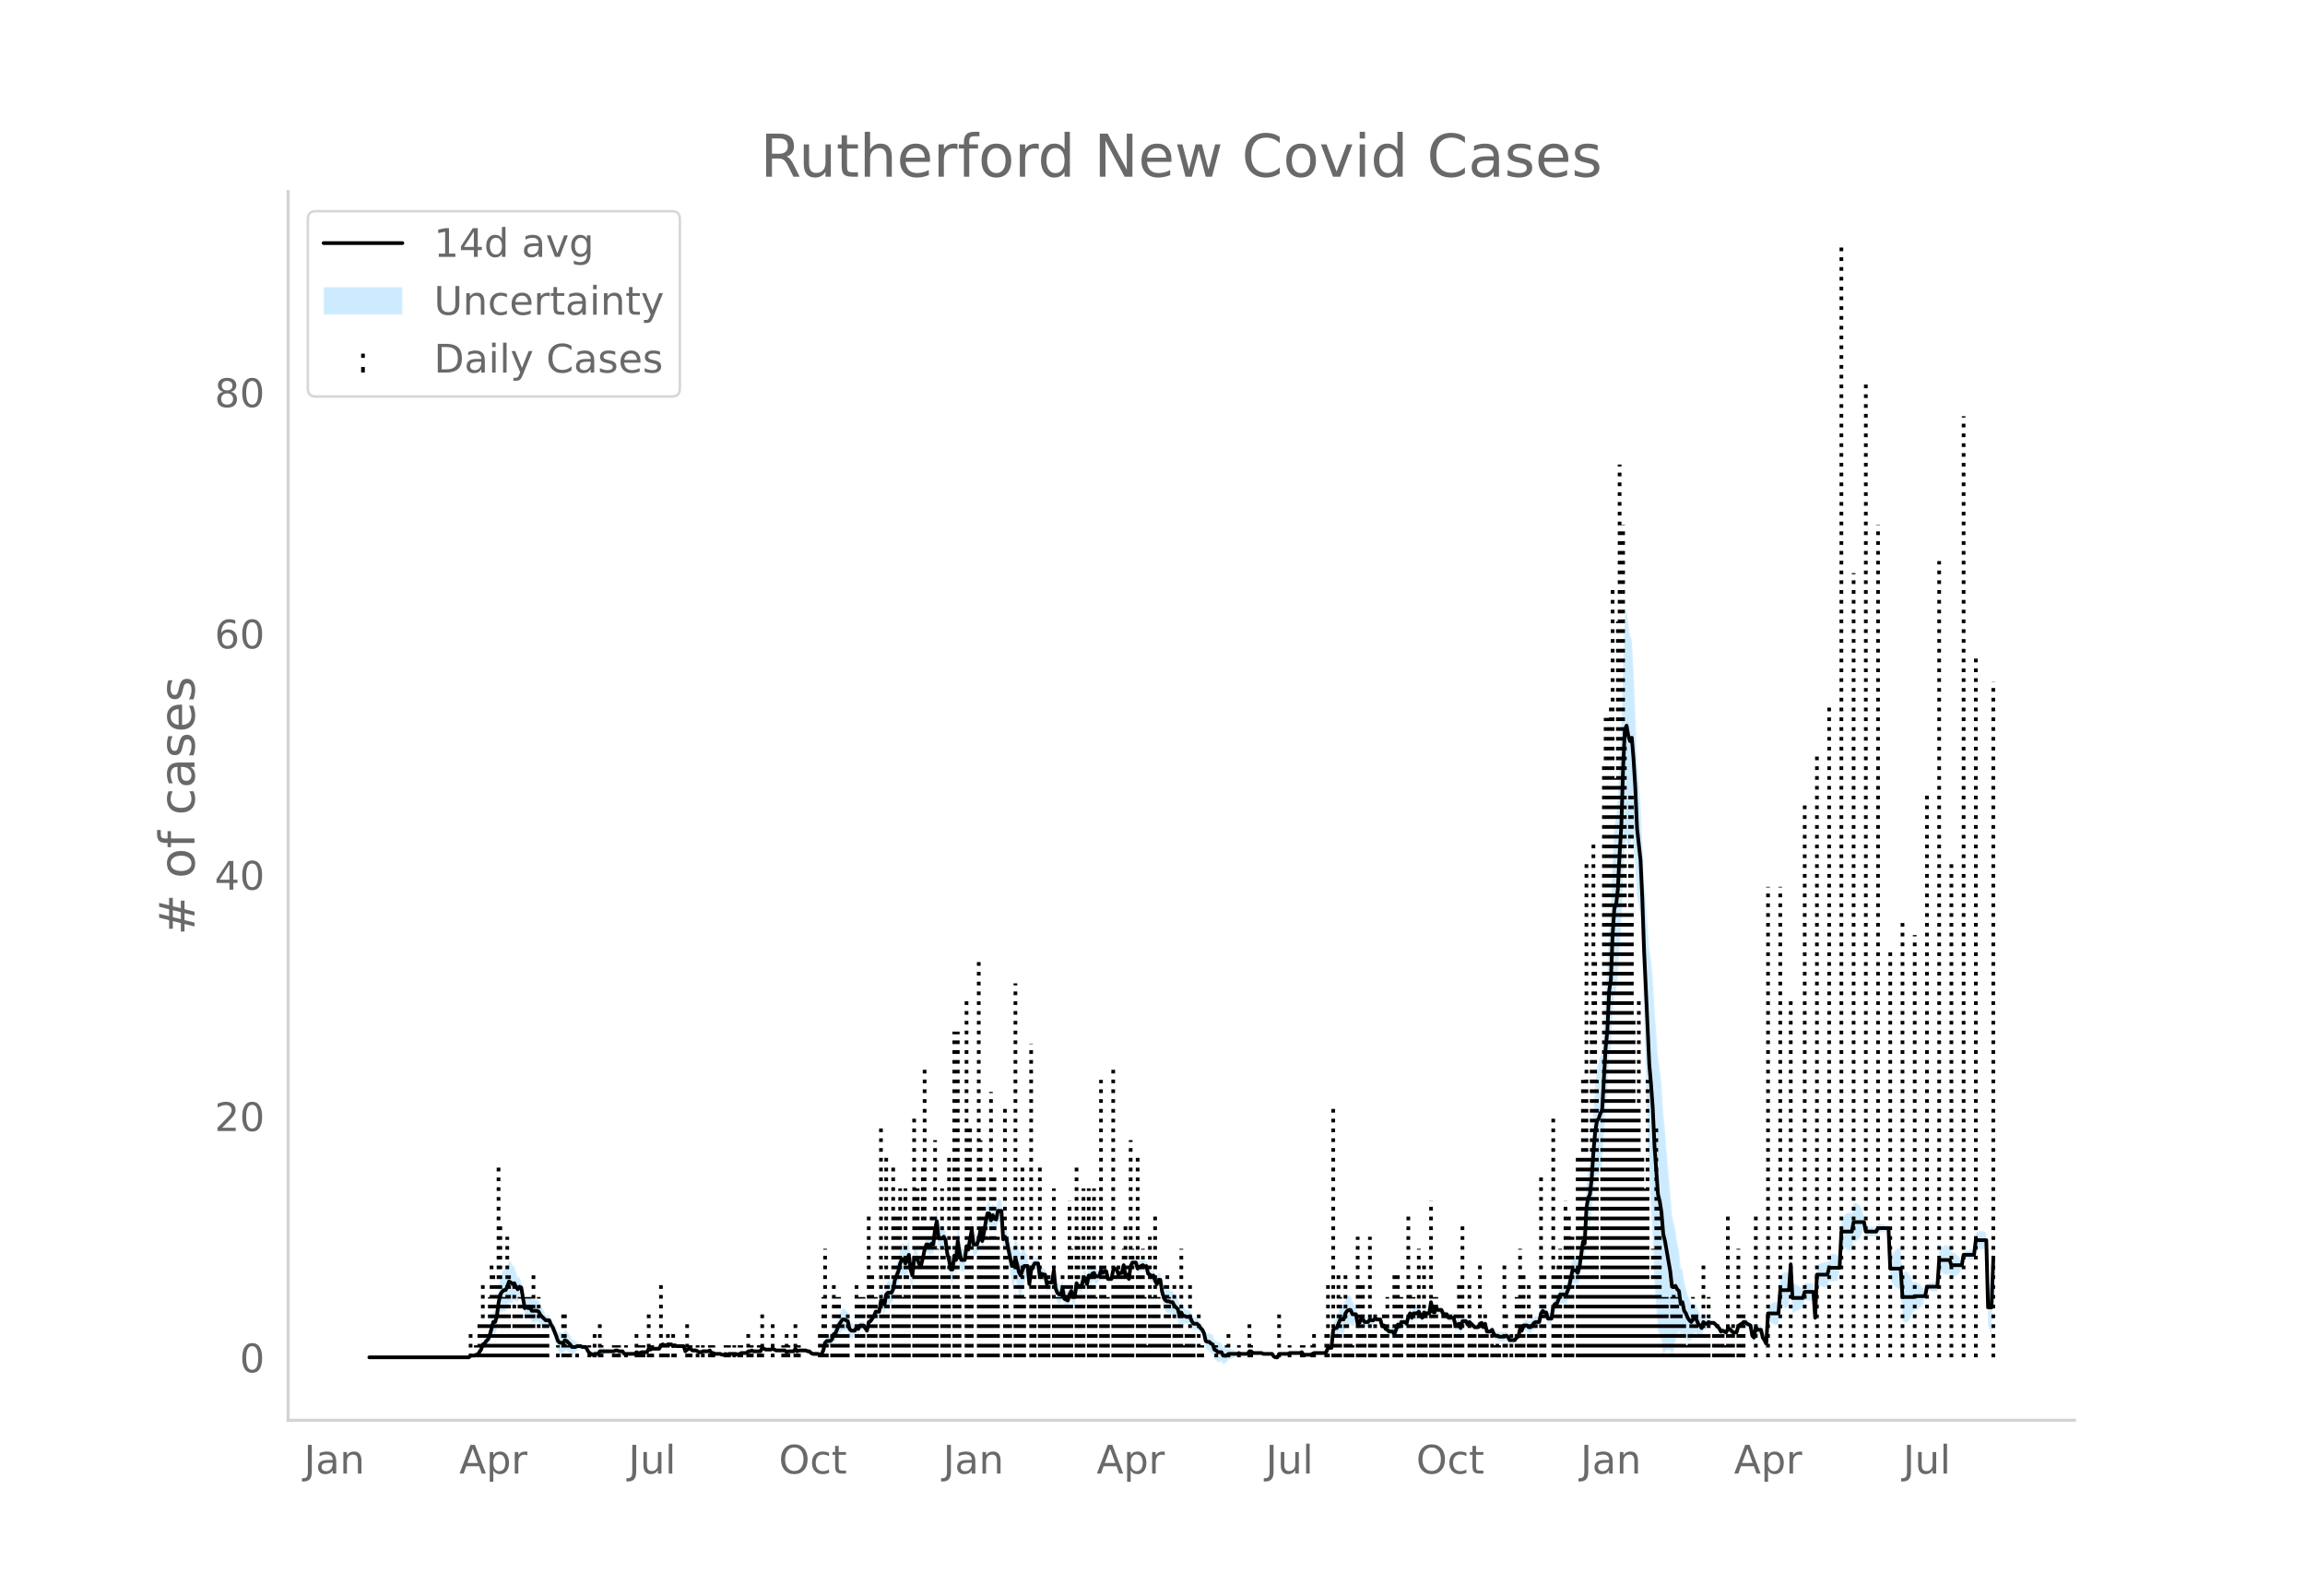 <svg height="864" viewBox="0 0 936 648" width="1248" xmlns="http://www.w3.org/2000/svg" xmlns:xlink="http://www.w3.org/1999/xlink"><defs><style>*{stroke-linecap:butt;stroke-linejoin:round}</style></defs><g id="figure_1"><path d="M0 648h936V0H0z" style="fill:#fff" id="patch_1"/><g id="axes_1"><path d="M117 576.72h725.4V77.76H117z" style="fill:none" id="patch_2"/><g id="PolyCollection_1"><defs><path d="M150.682-96.823h39.709l.709-.513.71.067.708.044.71-.27.708.053.71-.845.709-.74.709-1.523.709.039.709-.653.709-.36.709-1.317.71-2.148.708-1.719.71.461.708-1.616.71-4.615.709-2.457.709-.4.709-.32.709.085.709-1.308.709-2.117.71.031.708.024.71-1.16.708.535.71.189.709-2.315.709-1.202.709 4.222.709 4.774.709-.136.709 1.221.71-.381.708 2.113.71.064.708-.065.71-.143.709.024.709 1.178.709.487.709.126.709-.206.709-.29.71.098.708 1.91.71 1.29.708 2.003.71 2.24.709 2.67.709 1.091.709.15.709.364.709-1.54.709.176.71.518.708.508.71.774.708-.52.71-.476.709-.925.709-.48.709-.313.709.323.709.009.709-.009.71 1.534.708 1.116.71.404.708.446.71-.309.709.073.709.04.709-1.087.709-.084.709-.108.709-.14.71-.126.708-.166.71-.236.708-.03.71.008.709-.35.709-.073.709.28.709-.1.709-.194.709 1.244.71.1.708.07.71.048.708.035.71.022.709.012.709-.714.709.334.709-.06.709-.424.709-.032.71-.037.708-.042.71-1.16.708.43.71-.257.709.052.709.02.709-.01.709-.041.709-1.23.709-.228.71.359h.708l.71-.359.708-.062.71-.126.709.673.709-.415.709.298.709-.065.709-.084.709-.11.71-.165.708 2.505.71-.613.708-.314.71.022.709.746.709.008.709-.03.709.391.709.362.709.007.71-.403.708-.086.71-.133.708-.218.71-.353.709 1.096.709-.025.709.332.709.04.709.017.709-.005.71.396.708.044.71-.343.708.35.71-.386.709-.051.709-.07.709-.223.709-.029.709.327.709-.35.71-.311.708.03.71.023h.708l.71-.603.709.075.709-.274.709.375.709.014.709.001.709-.009.71-.021.708-1.304.71.37.708.34.71-.026.709-.047.709-.074.709-.335.709.333.709.35.709-.021.71-.024.708-.027.71-.03.708-.036.71.724.709-.359.709.012.709.004.709-.004.709-1.01.709.998.71-.373h2.836l.709.353.709.002.709.752.709.467.709.084.709.064.71.05.708.332.71-.33.708-1.4.71-2.6.709-.237.709.322.709.243.709-.445.709-1.66.709-.045.71-1.391.708-1.35.71-.738.708-.838.71-.077.709.032.709-.043.709 2.874.709.443.709-.311.709-.387.71-1.812.708.534.71-1.583.708-.043.71-.002.709 1.024.709.947.709-3.627.709-.396.709-.9.709-.696.71-1.31.708.249.71.11.708-3.795.71.4.709 1.877.709-3.716.709-.36.709.009.709-.395.709-1.429.71-3.594.708-1.45.71-1.423.708-2.532.71-1.293.709.048.709 1.802.709-1.427.709-2.416.709 5.522.709 1.986.71-7.422.708-.717.71-.188.708 1.235.71-.012.709-2.958.709-3.127.709-1.526.709.43.709 1.23.709-1.109.71.561.708-5.703.71-2.774.708 7.003.71-.064.709-.198.709-1.199.709.555.709 5.361.709 2.947.709 4.904.71.766.708-5.484.71 1.946.708-7.67.71 4.206.709 2.307.709-.146.709-.245.709-5.873.709.903.709-4.153.71-2.92.708 5.991.71-.365.708-.545.71-2.044.709-3.662.709 4.55.709-3.333.709-3.98.709-3.083.709-.007.71 2.853.708-2.144.71 1.453.708.461.71-3.533.709-.247.709-.495.709 11.548.709-.813.709 1.353.709 4.695.71 4.339.708 4.674.71.722.708-2.867.71 2.615.709 3.47.709 1.593.709-2.818.709-3.052.709-2.097.709-.51.71 7.043.708-6.612.71-2.041.708-1.623.71.045.709.041.709 5.14.709-1.072.709.395.709-.022.709 4.289.71-.515.708.099.71.022.708-5.082.71 7.724.709 2.125.709.825.709-.1.709-2.986.709 4.525.709.471.71.382.708-2.747.71-1.457.708 2.404.71-.105.709-5.63.709.289.709-.257.709.14.709-2.681.709.324.71 2.517.708-3.315.71.627.708-1.538.71-.316.709 1.348.709-.463.709-.752.709-2.283.709.886.709-.863.71-.305.708 3.173.71.023.708-.3.71-3.398.709-.583.709.435.709 2.098.709-.724.709-.033.709-2.946.71 4.204.708-.34.71 1.845.708-5.078.71-1.204.709.073.709-.038.709 2.452.709-.681 1.418-.65v-.054l.71.644.708-.416.71 3.23.708.314.71 1.165.709-.883.709 2.489.709 1.755.709-1.76.709-.107.709 5.515.71 3.147.708 1.528.71.59.708.068.71.176.709-.017.709 1.384.709.682.709.46.709 2.91.709-1.499.71.96.708-.866.71.104.708-.07.71-.06.709 1.8.709 1.081.709-.084.709-.257.709.563.709.984.71.663.708 1.731.71 3.68.708.781.71.222.709.864.709.378.709 2.178.709.454.709.805.709-.073.71-.262.708 1.154.71-.323.708-.456.71-1.217.709-.174.709-.214.709-.323.709-.338.709-.47.709-.49.71.227.708-.04.71-.052.708-.068.71-.044.709-.971.709.022.709.7.709-.003.709-.005.709-.006.71-.008.708-.01.71.36h3.545l.709 1.14.709.44.709.1.71-1.415.708-.015.71-.018.708-.019.71-.02h.709l.709-.33.709.02.709.017.709.016.709.014.71-.044.708-.137.71-.587.708 1.093.71.034.709.03.709.024.709.021.709-.35.709-.35h4.255l.709-.35.709-1.412.709.175.709.103.709-5.75.709.196.71.573.708-1.136.71-1.14.708.367.71.171.709-2.22.709-.955.709-.489.709-.382.709 1.202.709-.85.71-1.412.708 3.6.71-.561.708-2.094.71.208.709 1.122.709.067.709.062.709-1.078.709.217.709-.245.71-1.059.708.202.71-.194.708-.281.71 2.986.709-.23.709 1.685.709.594.709.992.709.21.709.155.71 1.2.708-1.79.71-2.194.708.498.71-1.858.709-.118.709-.13.709.747.709-2.45.709-.958.709 1.84.71-1.602.708.034.71-.076.708-1.014.71 1.09.709.91.709-2.31.709.268.709-.13.709-.196.709-4.315.71 3.804.708.35.71-1.778.708.715.71.007h.709l.709 1.78.709-.023.709-.138.709 1.563.709.126.71.107.708.092.71 3.194.708-.08.71-.194.709 1.89.709-2.942.709-.205.709-.291.709 1.335.709-1.217.71.489.708.656.71.669.708-.1.71-.188.709-1.404.709-.337.709 1.797.709-1.486.709 3.37.709.11.71.031.708-.67.71 1.845.708.872.71.139.709.505.709.104.709.06.709-.123.709-.65.709.237.71 1.026.708.05.71-.005.708-.063.71-1.394.709-.44.709-2.692.709.888.709-1.635.709.316.709.227.71.8.708.077.71-.617.708-1.044.71-.418.709-.192.709-.35.709-3.391.709-.948.709.894.709.01.71 2.404.708-.064.71-.084.708-4.68.71-.855.709.097.709-1.465.709-1.67.709.2.709.006.709.811.71-1.5.708-1.462.71-2.944.708-2.978.71.103.709-.288.709.992.709-2.04.709-4.781.709-4.2.709 1.317.71-11.866.708-2.152.71-.167.708-4.832.71-8.573.709-5.488.709-2.308.709.235.709-1.546.709-1.8.709-12.494.71-11.617.708-6.02.71-14.684.708-2.704.71-15.131.709-8.299.709-.146.709-4.961.709-12.223.709-9.475.709-20.09.71-13.11.708-1.654.71 2.804.708-.107.71-4.643.709 5.203.709 6.513.709 12.841.709 3.85.709 4.546.709 15.875.71 25.952.708 21.164.71 22.68.708 21.129.71 11.695.709 12.545.709 17.661.709 10.23.709 9.423.709 1.225.709 2.797.71 6 .708-1.715.71-.673.708.15.71-.132.709 3.104.709-2.8.709-3.812.709-2.222.709-1.854.709 3.502.71-2.01.708 2.021.71-.573.708.918.71.06.709-.212.709-1.963.709-1.15.709.135.709 1.467.709.141.71.457.708-3.537.71.306.708-.822.71-1.089.709.021.709-.118.709-.03.709.718.709.684.709.659.71 1.553.708-.197.71.516.708.504.71-1.448.709-.018.709.7.709.646.709-.075.709-.143.709-2.64.71-.7.708-.215.71-.449.708.162.71.756.709.334.709.259.709 4.463.709 1 .709-4.218.709.998.71-.057.708-.06.71 3.437.708 1.356.71 1.746.709-11.803.709.374.709.354.709.313.709.272.709.098.71-.06.708-8.23.71.774.708.497.71.275.709-.245.709-.72.709-10.683.709 13.449.709-.244.709-.293.71-.352.708-.422.71-.514.708-.646.71-2.457.709-.008.709-.01.709-.009.709-.01.709-.012.709 9.678.71-16.606.708.599.71.42.708.285.71.176.709.076.709-.02.709-2.543.709.15.709.054.709-.04.71-.137.708-.24.71-3.76.708-11.654.71 1.416.709.894.709.565.709.308.709.083.709-.135.709-3.617.71-.012.708-.256.71-.528.708-.869.71-1.391.709-2.806.709 3.85h4.254l.71-1.476.708-.097.71-.121.709-.152.709-.193.709-.254.709-.378.709 20.001.709 1.52.71 1.015.708.72.71.504.708.326.71.17.709 12.678.709.6.709.16.709-.255.709-.708.709-1.275.71-2.194.708-.434.71-.204.708-.338.71-.5.709-.722.709-1.096.709-2.867.709-2.945.709.374.709.24.71.16.708.097.71.044.708-.004.71-8.964.709.994.709.611.709.35.709.134.709-.067.709-.274.71 1.934.708-.25.71-.35.708-.47.71-.638.709-.915.709-1.751.709-3.932.709.207.709.169.709.141.71.119.708.1.71.086.708-5.157.71.46.709.255.709.091.709-.06.709-.219.709-.411.709 31.41.71 2.241.708 1.579.71-19.607v-22.023l-.71 19.588-.709 1.578-.709 2.242-.71-23.182-.708-.412-.71-.22-.708-.059-.71.092-.709.255-.709.46-.709 6.74-.709.086-.709.1-.709.12-.71.14-.708.17-.71.207-.708 4.467-.71-1.751-.709-.916-.709-.637-.709-.471-.709-.349-.709-.25-.709-2.265-.71-.275-.708-.067-.71.134-.708.35-.71.61-.709.995-.709 12.733-.709-.004-.709.044-.709.098-.709.159-.71.24-.708.374-.71 4.754-.708-2.867-.71-1.096-.709-.721-.709-.501-.709-.338-.709-.204-.709.266-.709-2.194-.71-1.275-.708-.708-.71-.256-.708.162-.71.6-.709-10.42-.709.17-.709.327-.709.503-.709.72-.709 1.016-.71 1.519-.708-12.894-.71-.378-.708-.254-.71-.193-.709-.152-.709-.121-.709-.097-.709 1.324H757.664l-.71-3.85-.709-2.805-.709-1.392-.709-.868-.709-.529-.709-.256-.709-.011-.71 4.082-.708-.136-.71.083-.708.309-.71.564-.709.895-.709 1.416-.709 17.74-.709-3.759-.709-.24-.709-.137-.71-.04-.708.054-.71.15-.708 3.056-.71-.02-.709.077-.709.175-.709.286-.709.42-.709.598-.709 18.39-.71-11.32-.708-.01-.71-.011-.708-.01-.71-.01-.709-.007-.709 2.442-.709-.646-.709-.514-.709-.423-.709-.351-.71-.293-.708-.244-.71-13.848-.708 10.314-.71-.72-.709-.245-.709.276-.709.497-.709.774-.709 10.668-.709-.06-.71.097-.708.272-.71.313-.708.354-.71.374-.709 12.694-.709-1.054-.709-.744-.709-2.861-.709-.061-.709-.056-.71-1.102-.708 4.18-.71-.4-.708-3.935-.71-.44-.709-.367-.709-.644-.709.162-.709.95-.709.486-.709.7-.71 2.259-.708-.143-.71-.075-.708-.753-.71-.7-.709-.019-.709 1.352-.709-.196-.709-.184-.709.503-.709-1.246-.71-.742-.708-.715-.71-.681-.708-.031-.71-.118-.709-.68-.709.312-.709-.822-.709-1.094-.709 1.362-.709-1.643-.71-1.258-.708-2.033-.71-.564-.708-.45-.71.136-.709-1.612-.709-2.04-.709-2.58-.709-2.674-.709-4.978-.709-.61-.71-6.996-.708-3.254-.71-5.022-.708-3.112-.71-2.8-.709-9.495-.709-7.83-.709-8.25-.709-9.07-.709-7.316-.709-11.497-.71-6.301-.708-4.374-.71-10.174-.708-9.368-.71-13.135-.709-7.052-.709-4.403-.709-10.366-.709-9.516-.709-8.232-.709-16.042-.71-14.92-.708-8.753-.71-8.748-.708-20.054-.71-16.584-.709-12.295-.709-1.843-.709-4.307-.709-5.594-.709 1.846-.709 18.384-.71 26.104-.708 13.622-.71 16.473-.708 7.638-.71 2.653-.709 13.398-.709 21.264-.709 6.394-.709 17.512-.709 7.978-.709 13.58-.71 12.703-.708.998-.71 2.654-.708 2.335-.71 6.79-.709 10.61-.709 13.124-.709 7.766-.709 2.633-.709 6.247-.709 16.83-.71-.082-.708 6.298-.71 5.717-.708 2.16-.71-1.108-.709-.288-.709.103-.709 4.02-.709 4.056-.709 2.037-.709 2-.71-.588-.708.005-.71.2-.708 2.53-.71 2.034-.709.097-.709 1.245-.709 5.119-.709-.085-.709-.064-.709-2.494-.71.009-.708-.505-.71 1.151-.708 3.609-.71-.35-.709-.193-.709.282-.709 1.055-.709.783-.709.078-.709-.6-.71.227-.708.315-.71 2.565-.708-.512-.71 3.607-.709.26-.709.706-.709-.063-.709-.006-.709.051-.709-1.773-.71-.464-.708.05-.71-.122-.708.06-.71.103-.709-.194-.709.138-.709-.527-.709-1.656-.709.73-.709.032-.71.11-.708-2.93-.71 1.315-.708-1.703-.71.363-.709 1.395-.709-.188-.709-.1-.709-.73-.709-.744-.709-.91-.71.882-.708-1.464-.71-.291-.708-.206-.71 2.657-.709-1.61-.709.507-.709.62-.709-3.106-.709.092-.709.108-.71.126-.708-1.237-.71-.138-.708-.023-.71-1.72h-.709l-.709.007-.709-.685-.709 1.722-.709-.35-.709-3.895-.71 4.784-.708-.195-.71-.131-.708-.432-.71 1.89-.709-1.19-.709-1.71-.709.386-.709-.075-.709.033-.709 1.898-.71-1.66-.708 1.842-.71 3.148-.708-.651-.71-.13-.709-.119-.709 1.642-.709-.902-.709 2.005-.709 1.71-.709-.9-.71.154-.708.211-.71-.408-.708-.106-.71-1.114-.709.47-.709-2.613-.709-.281-.709-.195-.709-.498-.709.341-.71-.244-.708-.484-.71 1.022-.708.062-.71.067-.709-.978-.709-.491-.709 1.405-.709.14-.709-4.1-.709-1.413-.71-.85-.708-2.296-.71-.383-.708.212-.71 1.144-.709 2.68-.709.17-.709.368-.709 2.36-.709 2.362-.709.573-.71 1.597-.708 8.947-.71.103-.708.175-.71 2.087-.709.35h-4.255l-.708.35-.71.35-.708.021-.71.025-.709.029-.709.035-.709-1.007-.709.112-.709-.137-.709-.043-.71.014-.708.016-.71.017-.708.02-.71.37h-.709l-.709-.02-.709-.02-.709-.017-.709-.016-.709 1.385-.71.1-.708-.26-.71-.96h-3.545l-.709-.339-.709-.01-.709-.008-.71-.007-.708-.004-.71-.003-.708-.7-.71.022-.709 1.129-.709-.045-.709-.067-.709-.052-.709-.04-.709-.474-.71.211-.708-.47-.71-.338-.708-.324-.71-.213-.709-.174-.709.182-.709-.456-.709-.323-.709-1.646-.709-.262-.71-.073-.708-.594-.71-.246-.708-2.021-.71-.322-.709-.536-.709.222-.709.082-.709-2.62-.709-1.069-.709-.737-.71-1.115-.708-.837-.71-.257-.708-.085-.71-1.017-.709-1.7-.709-.06-.709-.07-.709-.596-.709-.866-.709-1.84-.71 1.3-.708-2.688-.71-.94-.708-.718-.71-1.415-.709-.017-.709-.525-.709.068-.709-.11-.709-.571-.709-1.753-.71-4.283-.708-.108-.71 1.74-.708-1.044-.71-1.71-.709.516-.709-.935-.709-.385-.709-3.07-.709.284-.709-.755v-.055l-1.418.75-.71.719-.708-2.447-.71-.038-.709.073-.709 1.596-.709 5.42-.709-1.654-.709.36-.709-4.195-.71 3.353-.708-.033-.71.675-.708-2.1-.71-.266-.709.817-.709 3.6-.709-.299-.709.023-.709-3.127-.709-.304-.71.537-.708-1.214-.71 2.616-.708-.752-.71-.463-.709-1.452-.709.384-.709 1.262-.709-.773-.709 3.684-.709-2.382-.71.324-.708 3.619-.71.14-.708.442-.71-2.51-.709 5.568-.709-.105-.709-2.496-.709 1.344-.709 2.151-.709-.317-.71-.23-.708-3.873-.71 1.913-.708-.1-.71-.574-.709-1.375-.709-6.974-.709 4.717-.709.022-.709.1-.709.884-.71-3.41-.708-.023-.71-.305-.708 1.028-.71-5.358-.709.041-.709.044-.709 1.177-.709.759-.709 4.586-.709-7.655-.71-.51-.708-2.097-.71.448-.708 1.382-.71-1.208-.709-2.828-.709-2.285-.709 3.432-.709.722-.709-2.324-.709-1.96-.71-3.005-.708-1.446-.71 1.286-.708-11.548-.71-.495-.709-.247-.709 3.465-.709-.239-.709-1.346-.709 2.055-.709-2.745-.71-.008-.708 3.916-.71 4.419-.708 3.667-.71-4.55-.709 4.038-.709 2.155-.709-.545-.709-.365-.709-5.908-.709 4.78-.71 4.245-.708-1.896-.71 5.325-.708-.245-.71-.146-.709-3.992-.709-4.892-.709 7.727-.709-1.553-.709 5.714-.709.766-.71-2.795-.708-1.952-.71-5.838-.708-2.244-.71.2-.709-.197-.709-.065-.709-6.994-.709 3.525-.709 6.895-.709-.14-.71 1.692-.708-.87-.71.43-.708 2.673-.71 3.873-.709 2.64-.709-.711-.709-2.265-.709-1.588-.709-.717-.709 6.577-.71-2.914-.708-6.376-.71 1.783-.708 1.373-.71-1.698-.709.048-.709 2.207-.709 3.767-.709 2.076-.709 2.05-.709 4.105-.71 1.37-.708-.394-.71.008-.708 1.04-.71 4.683-.709-1.623-.709.4-.709 5.304-.709.11-.709.25-.709 2.189-.71 1.403-.708 1.2-.71.304-.708 3.372-.71-1.153-.709-1.075-.709-.003-.709-.043-.709 1.217-.709-.866-.709.988-.71-.387-.708-.311-.71-.957-.708-3.425-.71-.742-.709-.67-.709-.075-.709 1.261-.709 1.362-.709 2.15-.709 2.108-.71.655-.708 2.54-.71.954-.708.243-.71.322-.709 1.162-.709 3.7-.709 1.4-.709.37-.709-.368-.709.05-.71.064-.708.084-.71-.233-.708-.648-.71.001-.709-.347h-2.836l-.709.327-.71-1.1-.708 1.089-.71-.004-.708.004-.71.011-.709.342-.709-.676-.709-.035-.709-.031-.709-.027-.709-.024-.71-.021-.708-.35-.71-.367-.708.365-.71-.074-.709-.047-.709-.027-.709-.358-.709-.33-.709 1.495-.709-.021-.71-.01-.708.002-.71.013-.708-.324-.71.426-.709.075-.709.797h-.709l-.709.023-.709.03-.709.388-.71.35-.708-.373-.71-.028-.708-.223-.71-.07-.709-.051-.709.313-.709-.35-.709.357-.709.044-.709-.303-.71-.005-.708.016-.71.04-.708-.367-.71-.025-.709-1.004-.709.346-.709-.218-.709-.132-.709-.086-.709.296-.71.008-.708-.338-.71-.31-.708-.029-.71.008-.709-.654-.709.022-.709.386-.709.786-.709-1.694-.709-.165-.71-.11-.708-.083-.71-.066-.708-.402-.71.286-.709-.727-.709-.127-.709-.062-.709.342h-.709l-.709-.342-.71.472-.708 1.57-.71-.041-.708-.01-.71.02-.709.052-.709.443-.709-.27-.709 1.64-.709-.043-.709-.036-.71-.033-.708.277-.71-.06-.708-.366-.71.685-.709.012-.709.023-.709.034-.709.05-.709.068-.709.1-.71-.856-.708-.193-.71-.101-.708-.419-.71-.073-.709.35-.709.007-.709-.029-.709-.237-.709-.165-.709-.127-.71-.14-.708-.107-.71-.084-.708 1.012-.71.04-.709.073-.709.391-.709-.254-.709-.296-.709-.983-.709-1.266-.71-.009-.708.009-.71-.376-.708-.313-.71-.481-.709-.225-.709-.476-.709-.52-.709-1.326-.709-.891-.709-.882-.71-.525-.708 1.26-.71-.335-.708.15-.71-.309-.709-1.53-.709-1.259-.709-1.497-.709-.81-.709-1.588-.709.098-.71-.291-.708-1.606-.71-1.274-.708-.913-.71-1.62-.709-.676-.709-.144-.709-.064-.709.063-.709-1.386-.709 1.018-.71-.178-.708 1.264-.71-2.926-.708-4.876-.71-1.902-.709-.215-.709-1.91-.709-2.265-.709-.46-.709-1.376-.709-.67-.71 2.083-.708 1.492-.71.085-.708 1.08-.71 1.699-.709 4.542-.709 6.584-.709 2.583-.709.461-.709 3.18-.709 3.451-.71 2.184-.708 1.039-.71 1.447-.708.738-.71 2.677-.709 1.36-.709 1.254-.709.053-.709.43-.709.044-.709.067-.71.887H150.683z" id="md0e5deb5f9" style="stroke:#fff;stroke-opacity:.2"/></defs><g clip-path="url(#pb73315de4d)"><use style="fill:#089fff;fill-opacity:.2;stroke:#fff;stroke-opacity:.2" xlink:href="#md0e5deb5f9" y="648"/></g></g><g id="LineCollection_1"><path clip-path="url(#pb73315de4d)" d="M191.1 551.177v-9.799M193.227 551.177v-4.9M194.645 551.177v-14.698M195.355 551.177v-14.698M196.064 551.177v-29.396M196.773 551.177v-4.9M197.482 551.177v-14.698M198.19 551.177v-9.799M198.9 551.177V526.68M199.61 551.177v-39.194M200.318 551.177v-34.295M201.027 551.177v-9.799M201.736 551.177v-29.396M202.445 551.177v-78.389M203.155 551.177v-53.892M203.864 551.177v-14.698M204.573 551.177V526.68M205.282 551.177v-14.698M205.99 551.177v-48.993M206.7 551.177v-34.295M207.41 551.177v-9.799M208.827 551.177v-29.396M209.536 551.177V531.58M210.245 551.177V531.58M210.955 551.177V526.68M211.664 551.177V526.68M212.373 551.177v-14.698M213.79 551.177V526.68M214.5 551.177v-14.698M215.21 551.177V526.68M215.918 551.177V526.68M216.627 551.177v-34.295M217.336 551.177v-9.799M218.755 551.177V526.68M220.173 551.177v-9.799M220.882 551.177v-14.698M221.59 551.177v-14.698M222.3 551.177v-14.698M226.555 551.177v-4.9M228.682 551.177V531.58M229.39 551.177V531.58M230.1 551.177v-4.9M230.81 551.177v-4.9M231.518 551.177v-4.9M234.355 551.177v-4.9M239.318 551.177v-4.9M241.445 551.177v-9.799M243.573 551.177v-14.698M244.282 551.177v-4.9M249.245 551.177v-4.9M249.955 551.177v-4.9M251.373 551.177v-4.9M254.21 551.177v-4.9M258.464 551.177v-9.799M259.882 551.177v-4.9M260.59 551.177v-4.9M261.3 551.177v-4.9M263.427 551.177V531.58M264.845 551.177v-4.9M268.39 551.177v-29.396M269.1 551.177v-4.9M270.518 551.177v-4.9M271.227 551.177v-9.799M273.355 551.177v-9.799M274.064 551.177v-4.9M279.027 551.177v-14.698M279.736 551.177v-4.9M280.445 551.177v-4.9M283.282 551.177v-4.9M285.41 551.177v-4.9M288.245 551.177v-4.9M289.664 551.177v-4.9M294.627 551.177v-4.9M296.045 551.177v-4.9M298.173 551.177v-4.9M300.3 551.177v-4.9M301.01 551.177v-4.9M303.845 551.177v-9.799M304.555 551.177v-4.9M305.264 551.177v-4.9M308.1 551.177v-4.9M309.518 551.177V531.58M313.773 551.177v-14.698M318.027 551.177v-4.9M319.445 551.177v-9.799M320.155 551.177v-4.9M322.99 551.177v-14.698M324.41 551.177v-4.9M332.918 551.177v-9.799M333.627 551.177v-4.9M334.336 551.177V526.68M335.045 551.177v-44.094M335.755 551.177v-9.799M337.882 551.177v-9.799M338.59 551.177v-29.396M339.3 551.177v-4.9M340.01 551.177V526.68M340.718 551.177V526.68M341.427 551.177v-14.698M342.136 551.177v-14.698M342.845 551.177v-9.799M344.264 551.177V531.58M347.81 551.177v-29.396M348.518 551.177V531.58M349.227 551.177V526.68M349.936 551.177V526.68M350.645 551.177V526.68M352.773 551.177v-58.792M353.482 551.177v-4.9M354.19 551.177v-34.295M354.9 551.177v-14.698M355.61 551.177V526.68M357.736 551.177V458.09M358.445 551.177V531.58M359.864 551.177v-83.288M360.573 551.177v-34.295M362.7 551.177v-78.389M363.41 551.177v-58.792M364.118 551.177v-58.792M364.827 551.177v-39.194M365.536 551.177v-68.59M366.245 551.177V526.68M367.664 551.177v-68.59M368.373 551.177v-39.194M369.082 551.177v-29.396M371.21 551.177v-97.986M372.627 551.177v-68.59M373.336 551.177v-34.295M374.045 551.177v-53.892M374.755 551.177v-78.389M375.464 551.177V433.593M376.173 551.177v-53.892M377.59 551.177v-53.892M378.3 551.177v-58.792M379.01 551.177V526.68M379.718 551.177v-88.188M380.427 551.177v-44.094M382.555 551.177v-68.59M383.264 551.177v-44.094M383.973 551.177v-34.295M385.39 551.177v-83.288M387.518 551.177V418.896M388.227 551.177v-34.295M388.936 551.177V418.896M389.645 551.177V526.68M392.482 551.177v-146.98M393.19 551.177V526.68M393.9 551.177V458.09M394.61 551.177v-53.892M397.445 551.177V389.5M398.155 551.177v-88.188M398.864 551.177v-68.59M399.573 551.177v-73.49M400.282 551.177v-58.792M400.99 551.177v-48.993M402.41 551.177V443.392M403.118 551.177v-53.892M403.827 551.177v-73.49M404.536 551.177v-48.993M405.245 551.177v-48.993M408.082 551.177V448.291M408.79 551.177v-48.993M409.5 551.177V531.58M410.21 551.177v-14.698M412.336 551.177V399.298M413.045 551.177V531.58M413.755 551.177v-29.396M414.464 551.177v-29.396M415.173 551.177v-78.389M415.882 551.177V526.68M418.718 551.177V423.795M419.427 551.177v-39.194M420.136 551.177v-34.295M422.264 551.177v-78.389M422.973 551.177v-34.295M423.682 551.177V526.68M424.39 551.177v-29.396M425.1 551.177V526.68M425.81 551.177v-34.295M427.936 551.177v-68.59M428.645 551.177V526.68M429.355 551.177v-14.698M430.064 551.177V526.68M431.482 551.177v-34.295M432.19 551.177V531.58M432.9 551.177v-29.396M433.61 551.177V531.58M434.318 551.177v-63.691M435.027 551.177v-44.094M437.155 551.177v-78.389M437.864 551.177v-48.993M438.573 551.177v-29.396M439.282 551.177v-14.698M439.99 551.177v-68.59M442.118 551.177v-68.59M442.827 551.177V531.58M443.536 551.177v-39.194M444.245 551.177v-68.59M444.955 551.177V526.68M447.082 551.177V438.493M447.79 551.177v-34.295M448.5 551.177v-39.194M449.21 551.177v-14.698M449.918 551.177V526.68M452.045 551.177V433.593M452.755 551.177v-29.396M453.464 551.177v-34.295M454.173 551.177v-39.194M454.882 551.177v-34.295M456.3 551.177v-44.094M457.01 551.177v-53.892M457.718 551.177v-39.194M458.427 551.177v-14.698M459.136 551.177v-88.188M459.845 551.177v-44.094M461.973 551.177v-83.288M462.682 551.177v-39.194M464.1 551.177v-44.094M464.1 551.177v-39.194M464.81 551.177V526.68M465.518 551.177v-4.9M466.936 551.177v-48.993M467.645 551.177V526.68M468.355 551.177V526.68M469.064 551.177v-58.792M469.773 551.177V526.68M470.482 551.177V526.68M471.9 551.177v-14.698M472.61 551.177v-4.9M473.318 551.177v-29.396M474.027 551.177v-34.295M474.736 551.177V526.68M476.864 551.177v-29.396M477.573 551.177v-14.698M478.282 551.177v-14.698M478.99 551.177V531.58M479.7 551.177v-44.094M480.41 551.177v-4.9M481.827 551.177v-9.799M482.536 551.177v-4.9M483.245 551.177v-29.396M483.955 551.177v-9.799M484.664 551.177v-9.799M486.79 551.177V531.58M488.21 551.177v-4.9M493.882 551.177v-4.9M498.136 551.177v-4.9M498.845 551.177v-9.799M503.1 551.177v-4.9M507.355 551.177v-14.698M508.064 551.177v-4.9M519.41 551.177V531.58M523.664 551.177v-4.9M528.627 551.177v-4.9M529.336 551.177v-4.9M532.882 551.177v-4.9M533.59 551.177v-9.799M538.555 551.177v-9.799M539.264 551.177v-29.396M541.39 551.177V448.291M542.1 551.177v-9.799M542.81 551.177v-4.9M543.518 551.177v-34.295M544.227 551.177V526.68M546.355 551.177v-34.295M547.064 551.177v-14.698M547.773 551.177v-4.9M548.482 551.177v-9.799M549.19 551.177v-4.9M551.318 551.177v-48.993M552.027 551.177v-14.698M552.736 551.177v-29.396M553.445 551.177v-29.396M554.155 551.177v-9.799M556.282 551.177v-48.993M556.99 551.177v-9.799M557.7 551.177v-4.9M558.41 551.177V531.58M561.245 551.177v-9.799M561.955 551.177V531.58M562.664 551.177v-9.799M563.373 551.177V526.68M566.21 551.177v-34.295M566.918 551.177v-34.295M567.627 551.177v-34.295M568.336 551.177v-9.799M569.045 551.177V526.68M571.882 551.177v-58.792M572.59 551.177v-29.396M574.01 551.177V526.68M576.136 551.177v-44.094M576.845 551.177v-14.698M577.555 551.177V531.58M578.264 551.177v-39.194M578.973 551.177V531.58M581.1 551.177v-63.691M581.81 551.177v-4.9M582.518 551.177V526.68M583.227 551.177V526.68M583.936 551.177v-14.698M586.064 551.177V531.58M586.773 551.177v-14.698M587.482 551.177V531.58M588.19 551.177V531.58M588.9 551.177V531.58M591.027 551.177V531.58M591.736 551.177v-9.799M592.445 551.177v-29.396M593.864 551.177v-53.892M596.7 551.177v-29.396M597.41 551.177v-9.799M598.118 551.177v-9.799M598.827 551.177v-9.799M600.955 551.177v-39.194M601.664 551.177v-14.698M602.373 551.177v-4.9M603.082 551.177V531.58M603.79 551.177v-9.799M605.918 551.177v-9.799M606.627 551.177v-4.9M608.045 551.177v-9.799M608.755 551.177v-4.9M610.882 551.177v-39.194M611.59 551.177V531.58M613.718 551.177v-9.799M615.845 551.177V526.68M616.555 551.177v-9.799M617.264 551.177v-44.094M618.682 551.177v-34.295M620.81 551.177v-29.396M621.518 551.177V531.58M622.227 551.177v-9.799M622.936 551.177v-14.698M623.645 551.177v-14.698M625.773 551.177v-73.49M626.482 551.177V526.68M627.19 551.177v-34.295M630.736 551.177v-97.986M631.445 551.177v-34.295M632.155 551.177v-9.799M632.864 551.177v-39.194M633.573 551.177v-44.094M635.7 551.177v-63.691M636.41 551.177v-48.993M637.118 551.177v-58.792M637.827 551.177v-48.993M638.536 551.177v-48.993M640.664 551.177v-83.288M641.373 551.177v-63.691M642.082 551.177v-83.288M642.79 551.177V438.493M643.5 551.177v-34.295M644.21 551.177V350.305M644.918 551.177v-58.792M645.627 551.177v-83.288M646.336 551.177v-137.18M647.045 551.177v-210.67M647.755 551.177V389.5M648.464 551.177V438.493M649.173 551.177v-14.698M649.882 551.177v-29.396M650.59 551.177V448.291M651.3 551.177V311.111M652.01 551.177V291.513M652.718 551.177v-210.67M653.427 551.177V291.513M654.136 551.177V286.614M654.845 551.177V237.621M655.555 551.177V316.01M656.264 551.177V394.399M656.973 551.177V252.319M657.682 551.177v-362.55M658.39 551.177V276.815M659.1 551.177V213.124M659.81 551.177V301.312M660.518 551.177V423.795M661.227 551.177V369.902M661.936 551.177V320.909M662.645 551.177V320.909M663.355 551.177v-137.18M664.064 551.177V448.291M664.773 551.177v-83.288M665.482 551.177v-146.98M666.19 551.177v-63.691M666.9 551.177v-83.288M667.61 551.177v-68.59M668.318 551.177v-68.59M669.027 551.177V438.493M669.736 551.177v-29.396M670.445 551.177v-14.698M671.155 551.177v-44.094M671.864 551.177v-14.698M672.573 551.177V458.09M673.99 551.177v-63.691M674.7 551.177V531.58M675.41 551.177V526.68M676.118 551.177V526.68M676.827 551.177V526.68M677.536 551.177v-9.799M678.245 551.177v-14.698M678.955 551.177V526.68M679.664 551.177v-29.396M680.373 551.177V531.58M681.082 551.177V526.68M681.79 551.177v-4.9M682.5 551.177V531.58M683.21 551.177v-9.799M683.918 551.177v-14.698M684.627 551.177v-4.9M686.045 551.177v-9.799M686.755 551.177v-14.698M687.464 551.177V526.68M688.173 551.177V531.58M688.882 551.177V531.58M689.59 551.177v-4.9M690.3 551.177v-9.799M691.01 551.177v-9.799M691.718 551.177v-39.194M692.427 551.177v-9.799M693.136 551.177v-9.799M693.845 551.177V526.68M695.973 551.177v-9.799M696.682 551.177v-4.9M697.39 551.177v-14.698M698.1 551.177v-9.799M699.518 551.177v-9.799M700.227 551.177v-4.9M700.936 551.177v-4.9M701.645 551.177v-58.792M702.355 551.177v-9.799M703.773 551.177v-14.698M705.9 551.177v-44.094M706.61 551.177v-14.698M707.318 551.177V531.58M708.027 551.177V531.58M712.99 551.177v-58.792M717.955 551.177V360.104M722.918 551.177V360.104M727.173 551.177v-146.98M732.845 551.177V325.809M737.81 551.177V306.211M742.773 551.177V286.614M747.736 551.177V100.44M752.7 551.177V232.722M757.664 551.177V154.332M762.627 551.177V213.124M767.59 551.177V384.6M772.555 551.177V374.802M777.518 551.177V379.701M782.482 551.177V320.909M787.445 551.177V227.822M792.41 551.177V350.305M797.373 551.177V169.03M802.336 551.177v-284.16M809.427 551.177V276.815" style="fill:none;stroke:#000;stroke-dasharray:1.5,2.475;stroke-dashoffset:0;stroke-width:1.5"/></g><path clip-path="url(#pb73315de4d)" d="M149.973 551.177h40.418l.709-.7h1.418l.71-.35h.708l1.419-2.1.709-2.1.709-.35.709-1.049.709-.7.709-1.75 1.418-5.249h.71l.708-2.1.71-5.599.709-3.5.709-1.05.709-.7h.709l.709-1.399.709-2.1.71.35.708.7.71-.35.708 1.4.71 1.05.709-1.05.709.35 1.418 8.399.709-.7.709.7.71-.7.708 1.75h2.127l.71.35.709 1.4 2.127 2.1h1.418l.71 1.749.708 1.05 1.418 3.5.71 2.099.709.7h.709l.709.35.709-1.4.709.35 1.418 1.4.71 1.05h1.417l.71-.35h1.418l.709.35h1.418l.71 1.4.708 1.05 1.418.7.71-.35h1.418l.709-1.05h5.672l.71-.35h.709l.709.35h1.418l.709 1.05h4.255l.709-.7.709.35h.709l.709-.35h2.127l.71-1.4.708.35.71-.35h2.836l.709-1.4.709-.35.71.35h.708l.71-.35h1.417l.71.7.709-.35.709.35h2.836l.71 2.1.708-.7.71-.35h.708l.71.7h1.418l1.418.7h.709l.71-.35h2.126l.71-.35.709 1.05h.709l.709.35h2.127l.71.35h.708l.71-.35.708.35.71-.35h2.836l.709.35 1.418-.7h2.127l.71-.7h.709l.709-.35.709.35h2.836l.71-1.4 1.417.7h2.128l.709-.35 1.418.7h3.545l.71.7.709-.35h2.127l.709-1.05.709 1.05.71-.35h2.835l.71.35h.709l.709.7.709.35h2.127l.71.35.708-.35.71-1.4.708-3.15.71-.7h1.418l.709-.7.709-2.1.709-.35 1.418-3.5 1.418-2.099h.71l1.418.7.709 3.15.709.7h1.418l.71-1.4.708.7.71-1.4h1.417l1.419 2.1.709-3.5.709-.35 1.418-2.1.71-1.75h1.417l.71-4.549h.708l.71 1.75.709-4.2.709-.7h1.418l.709-1.4.71-3.849 1.417-3.5.71-3.149.708-1.75h.71l.709 1.75.709-1.4.709-2.1.709 5.95.709 2.45.71-7h.708l.71.7.708 1.75.71.35.709-2.8.709-3.499.709-2.1h.709l.709 1.05.709-1.4.71.35.708-6.299.71-3.15.708 7h1.419l.709-.7.709 1.4.709 5.599.709 2.45.709 3.849h.71l.708-5.6.71 1.75.708-7.698.71 4.549.709 3.15h1.418l.709-5.6.709 1.4 1.418-8.049.71 5.95h1.417l.71-2.1.709-3.85.709 4.55.709-3.5.709-4.2.709-3.499h.709l.71 2.8.708-2.1.71 1.4.708.35.71-3.5h1.418l.709 11.549.709-1.05.709 1.4.709 3.85 1.418 6.648h.71l.708-3.15.71 2.45.709 3.15.709 1.4.709-2.1.709-1.75h1.418l.71 7.35.708-5.6 1.418-2.8h1.419l.709 5.25.709-1.05.709.35h.709l.709 3.85.71-.7h1.417l.71-4.9.708 7.349.71 1.75.709.7h.709l.709-2.45.709 4.2 1.418.7.71-2.45.708-1.4.71 2.45h.708l.71-5.6.709 1.4.709-.35h.709l.709-3.15h.709l.71 2.45.708-3.5.71.7.708-1.4.71-.35.709 1.4h1.418l.709-2.449.709 1.05.709-.7h.71l.708 3.15h1.418l.71-3.5.709-.7.709.35.709 2.1.709-.7h.709l.709-3.15.71 4.2.708-.35.71 1.75.708-5.25.71-1.4h1.418l.709 2.45.709-.7 1.418-.7h0l.71.7.708-.35.71 3.15.708.35.71 1.05.709-.7.709 2.1.709 1.4.709-1.75h.709l.709 4.899.71 2.45.708 1.05.71.35h.708l.71.35h.709l.709 1.399 1.418 1.4.709 2.8.709-1.4.71 1.4h.708l.71.35h1.417l.71 1.75.709 1.049h1.418l.709.7.709 1.05.71.7.708 1.4.71 3.149.708.35h.71l.709.7.709.35.709 2.1.709.35.709.7h1.418l.71 1.4h1.417l.71-.7h3.545l.709-.35.71.35h2.835l.71-1.05h.709l.709.7h3.545l.71.35h3.545l.709 1.05.709.349h.709l.71-1.4h3.545l.709-.35h4.254l.71-.35.708 1.05h2.837l1.418-.7h4.254l.71-.35.709-1.75h1.418l.709-7.348.709-.7h.71l1.417-3.5h1.418l.71-2.45.709-1.05.709-.35h.709l.709 1.75h1.418l.71 3.85.708-.35.71-1.75.708.35.71 1.05h1.418l.709-1.05.709.35h.709l.71-.7.708.35h1.418l.71 2.8.709-.35.709 1.4.709.35.709.7h1.418l.71 1.05.708-1.75.71-2.1.708.7.71-1.75h1.418l.709.7.709-2.8.709-1.4.709 1.75.71-1.75h1.417l.71-.7.708 1.4.71 1.05.709-2.1.709.35h1.418l.709-4.549.71 3.85.708.35.71-1.75.708.7h1.419l.709 1.75h1.418l.709 1.4h2.127l.71 3.149 1.417-.7.71 1.75.709-2.8h1.418l.709 1.4.709-1.05 2.127 2.1h1.418l.71-1.4.709-.35.709 1.75.709-1.4.709 3.15h1.418l.71-.7.708 1.75.71.7h.708l.71.35h2.127l.709-.35.709.35.71 1.399h2.126l.71-1.05.709-.35.709-3.15.709.7.709-2.1h1.418l.71.7h.708l.71-.7.708-1.049.71-.35h1.418l.709-3.5.709-1.05.709.7h.709l.71 2.45h1.417l.71-4.9.708-1.049h.71l.709-1.75.709-2.1h1.418l.709.7 1.418-3.499 1.418-6.999h1.419l.709 1.05.709-2.1 1.418-10.498.709.7.71-14.349.708-4.199.71-1.4.708-6.299.71-10.848.709-8.05.709-4.549.709-1.05.709-2.1.709-1.399 1.418-25.196.71-7 .708-16.097.71-4.55.708-18.197.71-10.848.709-1.4.709-6.3.709-14.347.709-11.549.709-23.097.71-15.747.708-1.75.71 4.2.708 2.099.71-1.4.709 8.749.709 11.548.709 16.448 1.418 12.948.709 15.398.71 20.997 1.417 30.796.71 15.748.708 8.049.71 9.798.709 15.398 1.418 19.597.709 2.8.709 4.55.71 8.748.708 2.8 2.127 12.248.71 6.299h.709l.709-.35.709 1.4.709.7.709 5.25.71-.7.708 3.499.71 1.05.708 1.75.71 1.05.709.699.709-1.05.709-.35.709.35.709 1.75.709.7.71 1.05.708-2.45.71.7h.708l.71-.7.709.35h1.418l2.127 2.1.71 1.4.708-.35 1.418.7.71-1.4h.709l1.418 1.4h1.418l.709-2.45.71-.7.708-.35.71-.7h.708l.71.7 1.418.7.709 4.2.709.7.709-4.2.709 1.05h1.418l.71 3.15.708 1.049.71 1.4.709-12.248h4.254l.71-9.45h3.545l.709-10.498.709 13.648h4.254l.71-2.45h3.545l.709 10.5.71-17.498h4.254l.709-2.8h4.254l.71-14.698h4.254l.709-3.85h4.255l.709 3.85h4.254l.71-1.4h4.254l.709 16.448h4.254l.71 11.548h4.254l.71-.35h4.254l.709-3.849h4.254l.71-10.848h4.254l.71 2.1h4.254l.709-4.2h4.254l.71-5.95h4.254l.709 27.297h1.418l.71-19.597h0" style="fill:none;stroke:#000;stroke-linecap:round;stroke-width:1.5" id="line2d_1"/><path d="M117 576.72V77.76" style="fill:none;stroke:#d3d3d3;stroke-linecap:square;stroke-linejoin:miter;stroke-width:1.25" id="patch_3"/><path d="M117 576.72h725.4" style="fill:none;stroke:#d3d3d3;stroke-linecap:square;stroke-linejoin:miter;stroke-width:1.25" id="patch_4"/><g id="matplotlib.axis_1"><g id="xtick_1"><g style="fill:#696969" transform="matrix(.16 0 0 -.16 123.458 598.378)" id="text_1"><defs><path d="M9.813 72.906h9.859V5.078q0-13.187-5-19.14-5-5.954-16.094-5.954h-3.75v8.297h3.078q6.531 0 9.219 3.672Q9.813-4.39 9.813 5.078z" id="DejaVuSans-74"/><path d="M34.281 27.484q-10.89 0-15.093-2.484-4.204-2.484-4.204-8.5 0-4.781 3.157-7.594 3.156-2.797 8.562-2.797 7.485 0 12 5.297 4.516 5.297 4.516 14.078v2zm17.922 3.72V0H43.22v8.297Q40.14 3.328 35.547.953q-4.594-2.375-11.234-2.375-8.391 0-13.36 4.719Q6 8.016 6 15.922q0 9.219 6.172 13.906 6.187 4.688 18.437 4.688h12.61v.89q0 6.203-4.078 9.594-4.078 3.39-11.453 3.39-4.688 0-9.141-1.124-4.438-1.125-8.531-3.375v8.312q4.921 1.906 9.562 2.844 4.64.953 9.031.953 11.875 0 17.735-6.156 5.86-6.14 5.86-18.64z" id="DejaVuSans-97"/><path d="M54.89 33.016V0h-8.984v32.719q0 7.765-3.031 11.61-3.031 3.858-9.078 3.858-7.281 0-11.484-4.64-4.204-4.625-4.204-12.64V0H9.08v54.688h9.03v-8.5q3.235 4.937 7.594 7.374Q30.078 56 35.797 56q9.422 0 14.25-5.828 4.844-5.828 4.844-17.156z" id="DejaVuSans-110"/></defs><use xlink:href="#DejaVuSans-74"/><use x="29.492" xlink:href="#DejaVuSans-97"/><use x="90.771" xlink:href="#DejaVuSans-110"/></g></g><g id="xtick_2"><g style="fill:#696969" transform="matrix(.16 0 0 -.16 186.478 598.378)" id="text_2"><defs><path d="M34.188 63.188 20.797 26.906h26.812zm-5.579 9.718h11.188L67.578 0h-10.25l-6.64 18.703h-32.86L11.188 0H.78z" id="DejaVuSans-65"/><path d="M18.11 8.203v-29H9.077v75.484h9.031v-8.296q2.844 4.875 7.157 7.234Q29.594 56 35.594 56q9.968 0 16.187-7.906 6.235-7.907 6.235-20.797T51.78 6.484q-6.218-7.906-16.187-7.906-6 0-10.328 2.375-4.313 2.375-7.157 7.25zm30.578 19.094q0 9.906-4.079 15.547-4.078 5.64-11.203 5.64-7.14 0-11.218-5.64-4.079-5.64-4.079-15.547 0-9.906 4.078-15.547 4.079-5.64 11.22-5.64 7.124 0 11.202 5.64t4.078 15.547z" id="DejaVuSans-112"/><path d="M41.11 46.297q-1.516.875-3.297 1.281Q36.03 48 33.89 48q-7.625 0-11.703-4.953-4.079-4.953-4.079-14.234V0H9.08v54.688h9.03v-8.5q2.844 4.984 7.375 7.39Q30.031 56 36.531 56q.922 0 2.047-.125 1.125-.11 2.484-.36z" id="DejaVuSans-114"/></defs><use xlink:href="#DejaVuSans-65"/><use x="68.408" xlink:href="#DejaVuSans-112"/><use x="131.885" xlink:href="#DejaVuSans-114"/></g></g><g id="xtick_3"><g style="fill:#696969" transform="matrix(.16 0 0 -.16 255.193 598.378)" id="text_3"><defs><path d="M8.5 21.578v33.11h8.984V21.922q0-7.766 3.016-11.656 3.031-3.875 9.094-3.875 7.265 0 11.484 4.64 4.234 4.64 4.234 12.656v31h8.985V0h-8.984v8.406Q42.047 3.422 37.718 1q-4.313-2.422-10.032-2.422-9.421 0-14.312 5.86Q8.5 10.296 8.5 21.578zM31.11 56z" id="DejaVuSans-117"/><path d="M9.422 75.984h8.984V0H9.422z" id="DejaVuSans-108"/></defs><use xlink:href="#DejaVuSans-74"/><use x="29.492" xlink:href="#DejaVuSans-117"/><use x="92.871" xlink:href="#DejaVuSans-108"/></g></g><g id="xtick_4"><g style="fill:#696969" transform="matrix(.16 0 0 -.16 316.25 598.378)" id="text_4"><defs><path d="M39.406 66.219q-10.75 0-17.078-8.016-6.312-8-6.312-21.828 0-13.766 6.312-21.781 6.328-8 17.078-8 10.735 0 17.016 8 6.281 8.015 6.281 21.781 0 13.828-6.281 21.828-6.281 8.016-17.016 8.016zm0 8q15.328 0 24.5-10.281 9.188-10.282 9.188-27.563 0-17.234-9.188-27.516-9.172-10.28-24.5-10.28-15.375 0-24.593 10.25-9.204 10.265-9.204 27.546t9.204 27.563q9.218 10.28 24.593 10.28z" id="DejaVuSans-79"/><path d="M48.781 52.594v-8.407q-3.812 2.11-7.64 3.157-3.828 1.047-7.735 1.047-8.75 0-13.593-5.547-4.829-5.532-4.829-15.547 0-10.016 4.829-15.563 4.843-5.53 13.593-5.53 3.907 0 7.735 1.046 3.828 1.047 7.64 3.156V2.094Q45.016.344 40.984-.531q-4.015-.89-8.562-.89-12.36 0-19.64 7.765-7.266 7.765-7.266 20.953 0 13.375 7.343 21.031Q20.22 56 33.016 56q4.14 0 8.093-.86 3.953-.843 7.672-2.546z" id="DejaVuSans-99"/><path d="M18.313 70.219V54.688h18.5v-6.985h-18.5V18.016q0-6.688 1.828-8.594 1.828-1.906 7.453-1.906h9.218V0h-9.218q-10.407 0-14.36 3.875-3.953 3.89-3.953 14.14v29.688H2.687v6.984h6.594V70.22z" id="DejaVuSans-116"/></defs><use xlink:href="#DejaVuSans-79"/><use x="78.711" xlink:href="#DejaVuSans-99"/><use x="133.691" xlink:href="#DejaVuSans-116"/></g></g><g id="xtick_5"><g style="fill:#696969" transform="matrix(.16 0 0 -.16 382.986 598.378)" id="text_5"><use xlink:href="#DejaVuSans-74"/><use x="29.492" xlink:href="#DejaVuSans-97"/><use x="90.771" xlink:href="#DejaVuSans-110"/></g></g><g id="xtick_6"><g style="fill:#696969" transform="matrix(.16 0 0 -.16 445.296 598.378)" id="text_6"><use xlink:href="#DejaVuSans-65"/><use x="68.408" xlink:href="#DejaVuSans-112"/><use x="131.885" xlink:href="#DejaVuSans-114"/></g></g><g id="xtick_7"><g style="fill:#696969" transform="matrix(.16 0 0 -.16 514.011 598.378)" id="text_7"><use xlink:href="#DejaVuSans-74"/><use x="29.492" xlink:href="#DejaVuSans-117"/><use x="92.871" xlink:href="#DejaVuSans-108"/></g></g><g id="xtick_8"><g style="fill:#696969" transform="matrix(.16 0 0 -.16 575.067 598.378)" id="text_8"><use xlink:href="#DejaVuSans-79"/><use x="78.711" xlink:href="#DejaVuSans-99"/><use x="133.691" xlink:href="#DejaVuSans-116"/></g></g><g id="xtick_9"><g style="fill:#696969" transform="matrix(.16 0 0 -.16 641.804 598.378)" id="text_9"><use xlink:href="#DejaVuSans-74"/><use x="29.492" xlink:href="#DejaVuSans-97"/><use x="90.771" xlink:href="#DejaVuSans-110"/></g></g><g id="xtick_10"><g style="fill:#696969" transform="matrix(.16 0 0 -.16 704.115 598.378)" id="text_10"><use xlink:href="#DejaVuSans-65"/><use x="68.408" xlink:href="#DejaVuSans-112"/><use x="131.885" xlink:href="#DejaVuSans-114"/></g></g><g id="xtick_11"><g style="fill:#696969" transform="matrix(.16 0 0 -.16 772.83 598.378)" id="text_11"><use xlink:href="#DejaVuSans-74"/><use x="29.492" xlink:href="#DejaVuSans-117"/><use x="92.871" xlink:href="#DejaVuSans-108"/></g></g></g><g id="matplotlib.axis_2"><g id="ytick_1"><g style="fill:#696969" transform="matrix(.16 0 0 -.16 97.32 557.256)" id="text_12"><defs><path d="M31.781 66.406q-7.61 0-11.453-7.5Q16.5 51.422 16.5 36.375q0-14.984 3.828-22.484 3.844-7.5 11.453-7.5 7.672 0 11.5 7.5 3.844 7.5 3.844 22.484 0 15.047-3.844 22.531-3.828 7.5-11.5 7.5zm0 7.813q12.266 0 18.735-9.703 6.468-9.688 6.468-28.141 0-18.406-6.468-28.11-6.47-9.687-18.735-9.687-12.25 0-18.718 9.688-6.47 9.703-6.47 28.109 0 18.453 6.47 28.14Q19.53 74.22 31.78 74.22z" id="DejaVuSans-48"/></defs><use xlink:href="#DejaVuSans-48"/></g></g><g id="ytick_2"><g style="fill:#696969" transform="matrix(.16 0 0 -.16 87.14 459.27)" id="text_13"><defs><path d="M19.188 8.297h34.421V0H7.33v8.297q5.609 5.812 15.296 15.594 9.703 9.797 12.188 12.64 4.734 5.313 6.609 9 1.89 3.688 1.89 7.25 0 5.813-4.078 9.469-4.078 3.672-10.625 3.672-4.64 0-9.797-1.61-5.14-1.609-11-4.89v9.969Q13.767 71.78 18.938 73q5.188 1.219 9.485 1.219 11.328 0 18.062-5.672 6.735-5.656 6.735-15.125 0-4.5-1.688-8.531-1.672-4.016-6.125-9.485-1.218-1.422-7.765-8.187-6.532-6.766-18.453-18.922z" id="DejaVuSans-50"/></defs><use xlink:href="#DejaVuSans-50"/><use x="63.623" xlink:href="#DejaVuSans-48"/></g></g><g id="ytick_3"><g style="fill:#696969" transform="matrix(.16 0 0 -.16 87.14 361.283)" id="text_14"><defs><path d="M37.797 64.313 12.89 25.39h24.906zm-2.594 8.593H47.61V25.391h10.407v-8.203H47.609V0h-9.812v17.188H4.89v9.515z" id="DejaVuSans-52"/></defs><use xlink:href="#DejaVuSans-52"/><use x="63.623" xlink:href="#DejaVuSans-48"/></g></g><g id="ytick_4"><g style="fill:#696969" transform="matrix(.16 0 0 -.16 87.14 263.297)" id="text_15"><defs><path d="M33.016 40.375q-6.641 0-10.532-4.547-3.875-4.531-3.875-12.437 0-7.86 3.875-12.438 3.891-4.562 10.532-4.562 6.64 0 10.515 4.562 3.875 4.578 3.875 12.438 0 7.906-3.875 12.437-3.875 4.547-10.515 4.547zm19.578 30.922v-8.984q-3.719 1.75-7.5 2.671-3.782.938-7.5.938-9.766 0-14.922-6.594-5.14-6.594-5.875-19.922 2.875 4.25 7.219 6.516 4.359 2.266 9.578 2.266 10.984 0 17.36-6.672 6.374-6.657 6.374-18.125 0-11.235-6.64-18.032-6.641-6.78-17.672-6.78-12.657 0-19.344 9.687-6.688 9.703-6.688 28.109 0 17.281 8.204 27.563 8.203 10.28 22.015 10.28 3.719 0 7.5-.734t7.89-2.187z" id="DejaVuSans-54"/></defs><use xlink:href="#DejaVuSans-54"/><use x="63.623" xlink:href="#DejaVuSans-48"/></g></g><g id="ytick_5"><g style="fill:#696969" transform="matrix(.16 0 0 -.16 87.14 165.31)" id="text_16"><defs><path d="M31.781 34.625q-7.031 0-11.062-3.766-4.016-3.765-4.016-10.343 0-6.594 4.016-10.36Q24.75 6.391 31.78 6.391q7.032 0 11.078 3.78 4.063 3.798 4.063 10.345 0 6.578-4.031 10.343-4.016 3.766-11.11 3.766zm-9.86 4.188q-6.343 1.562-9.89 5.906Q8.5 49.079 8.5 55.329q0 8.733 6.219 13.812 6.234 5.078 17.062 5.078 10.89 0 17.094-5.078 6.203-5.079 6.203-13.813 0-6.25-3.547-10.61-3.531-4.343-9.828-5.906 7.125-1.656 11.094-6.5 3.984-4.828 3.984-11.796 0-10.61-6.468-16.282-6.47-5.656-18.532-5.656-12.047 0-18.531 5.656-6.469 5.672-6.469 16.282 0 6.968 4 11.797 4.016 4.843 11.14 6.5zM18.314 54.39q0-5.657 3.53-8.828 3.548-3.172 9.938-3.172 6.36 0 9.938 3.172 3.593 3.171 3.593 8.828 0 5.672-3.593 8.843-3.578 3.172-9.938 3.172-6.39 0-9.937-3.172-3.532-3.172-3.532-8.843z" id="DejaVuSans-56"/></defs><use xlink:href="#DejaVuSans-56"/><use x="63.623" xlink:href="#DejaVuSans-48"/></g></g><g style="fill:#696969" transform="matrix(0 -.2 -.2 0 78.98 379.813)" id="text_17"><defs><path d="M51.125 44H36.922l-4.11-16.313h14.313zm-7.328 27.781-5.078-20.265h14.265L58.11 71.78h7.813L60.89 51.516h15.234V44h-17.14l-4-16.313h15.53V20.22H53.079L48 0h-7.813l5.032 20.219H30.906L25.875 0h-7.86l5.079 20.219H7.719v7.468h17.187L29 44H13.281v7.516h17.625l4.985 20.265z" id="DejaVuSans-35"/><path d="M30.61 48.39q-7.22 0-11.422-5.64-4.204-5.64-4.204-15.453 0-9.813 4.172-15.453 4.188-5.64 11.453-5.64 7.188 0 11.375 5.655 4.203 5.672 4.203 15.438 0 9.719-4.203 15.406-4.187 5.688-11.375 5.688zm0 7.61q11.718 0 18.406-7.625 6.703-7.61 6.703-21.078 0-13.422-6.703-21.078-6.688-7.64-18.407-7.64-11.765 0-18.437 7.64-6.656 7.656-6.656 21.078 0 13.469 6.656 21.078Q18.844 56 30.609 56z" id="DejaVuSans-111"/><path d="M37.11 75.984V68.5h-8.594q-4.828 0-6.72-1.953-1.874-1.953-1.874-7.031v-4.828h14.797v-6.985H19.922V0H10.89v47.703H2.297v6.984h8.594V58.5q0 9.125 4.25 13.297 4.25 4.187 13.468 4.187z" id="DejaVuSans-102"/><path d="M44.281 53.078v-8.5q-3.797 1.953-7.906 2.922-4.094.984-8.5.984-6.688 0-10.031-2.047-3.344-2.046-3.344-6.156 0-3.125 2.39-4.906 2.391-1.781 9.626-3.39l3.078-.688q9.562-2.047 13.593-5.781 4.032-3.735 4.032-10.422 0-7.625-6.032-12.078-6.03-4.438-16.578-4.438-4.39 0-9.156.86Q10.688.296 5.422 2v9.281q4.984-2.594 9.812-3.89 4.829-1.282 9.579-1.282 6.343 0 9.75 2.172 3.421 2.172 3.421 6.125 0 3.656-2.468 5.61-2.453 1.953-10.813 3.765l-3.125.735q-8.344 1.75-12.062 5.39-3.704 3.64-3.704 9.985 0 7.718 5.47 11.906Q16.75 56 26.811 56q4.97 0 9.36-.734 4.406-.72 8.11-2.188z" id="DejaVuSans-115"/><path d="M56.203 29.594v-4.39H14.891q.593-9.282 5.593-14.142 5-4.859 13.938-4.859 5.172 0 10.031 1.266 4.86 1.265 9.656 3.812v-8.5Q49.266.734 44.187-.344 39.11-1.422 33.892-1.422q-13.094 0-20.735 7.61-7.64 7.625-7.64 20.625 0 13.421 7.25 21.296Q20.016 56 32.328 56q11.031 0 17.453-7.11 6.422-7.093 6.422-19.296zm-8.984 2.64q-.094 7.36-4.125 11.75-4.032 4.407-10.672 4.407-7.516 0-12.031-4.25-4.516-4.25-5.203-11.97z" id="DejaVuSans-101"/></defs><use xlink:href="#DejaVuSans-35"/><use x="83.789" xlink:href="#DejaVuSans-32"/><use x="115.576" xlink:href="#DejaVuSans-111"/><use x="176.758" xlink:href="#DejaVuSans-102"/><use x="211.963" xlink:href="#DejaVuSans-32"/><use x="243.75" xlink:href="#DejaVuSans-99"/><use x="298.73" xlink:href="#DejaVuSans-97"/><use x="360.01" xlink:href="#DejaVuSans-115"/><use x="412.109" xlink:href="#DejaVuSans-101"/><use x="473.633" xlink:href="#DejaVuSans-115"/></g></g><g style="fill:#696969" transform="matrix(.24 0 0 -.24 308.75 71.76)" id="text_18"><defs><path d="M44.39 34.188q3.172-1.079 6.172-4.594 3-3.516 6.032-9.672L66.609 0H56l-9.313 18.703q-3.624 7.328-7.015 9.719-3.39 2.39-9.25 2.39h-10.75V0h-9.86v72.906h22.266q12.5 0 18.656-5.234 6.157-5.219 6.157-15.766 0-6.89-3.203-11.437-3.204-4.532-9.297-6.282zM19.673 64.797V38.922h12.406q7.125 0 10.766 3.297 3.64 3.297 3.64 9.687 0 6.39-3.64 9.64-3.64 3.25-10.766 3.25z" id="DejaVuSans-82"/><path d="M54.89 33.016V0h-8.984v32.719q0 7.765-3.031 11.61-3.031 3.858-9.078 3.858-7.281 0-11.484-4.64-4.204-4.625-4.204-12.64V0H9.08v75.984h9.03V46.188q3.235 4.937 7.594 7.374Q30.078 56 35.797 56q9.422 0 14.25-5.828 4.844-5.828 4.844-17.156z" id="DejaVuSans-104"/><path d="M45.406 46.39v29.594h8.985V0h-8.985v8.203Q42.578 3.328 38.25.953q-4.313-2.375-10.375-2.375-9.906 0-16.14 7.906-6.22 7.922-6.22 20.813 0 12.89 6.22 20.797Q17.968 56 27.874 56q6.063 0 10.375-2.375 4.328-2.36 7.156-7.234zm-30.61-19.093q0-9.906 4.079-15.547 4.078-5.64 11.203-5.64 7.125 0 11.219 5.64 4.11 5.64 4.11 15.547 0 9.906-4.11 15.547-4.094 5.64-11.219 5.64-7.125 0-11.203-5.64-4.078-5.64-4.078-15.547z" id="DejaVuSans-100"/><path d="M9.813 72.906h13.28l32.329-60.984v60.984h9.562V0h-13.28L19.39 60.984V0H9.813z" id="DejaVuSans-78"/><path d="M4.203 54.688h8.985l11.234-42.672 11.172 42.672h10.593l11.235-42.672 11.187 42.672h8.985L63.28 0H52.688L40.922 44.828 29.109 0H18.5z" id="DejaVuSans-119"/><path d="M64.406 67.281v-10.39q-4.984 4.64-10.625 6.922-5.64 2.296-11.984 2.296-12.5 0-19.14-7.64-6.641-7.64-6.641-22.094 0-14.406 6.64-22.047 6.64-7.64 19.14-7.64 6.345 0 11.985 2.296 5.64 2.297 10.625 6.938V5.609Q59.234 2.094 53.437.33q-5.78-1.75-12.218-1.75-16.563 0-26.094 10.124-9.516 10.14-9.516 27.672 0 17.578 9.516 27.703 9.531 10.14 26.094 10.14 6.531 0 12.312-1.734 5.797-1.734 10.875-5.203z" id="DejaVuSans-67"/><path d="M2.984 54.688H12.5L29.594 8.797l17.093 45.89h9.516L35.687 0H23.485z" id="DejaVuSans-118"/><path d="M9.422 54.688h8.984V0H9.422zm0 21.296h8.984v-11.39H9.422z" id="DejaVuSans-105"/></defs><use xlink:href="#DejaVuSans-82"/><use x="64.982" xlink:href="#DejaVuSans-117"/><use x="128.361" xlink:href="#DejaVuSans-116"/><use x="167.57" xlink:href="#DejaVuSans-104"/><use x="230.949" xlink:href="#DejaVuSans-101"/><use x="292.473" xlink:href="#DejaVuSans-114"/><use x="333.586" xlink:href="#DejaVuSans-102"/><use x="368.791" xlink:href="#DejaVuSans-111"/><use x="429.973" xlink:href="#DejaVuSans-114"/><use x="469.336" xlink:href="#DejaVuSans-100"/><use x="532.813" xlink:href="#DejaVuSans-32"/><use x="564.6" xlink:href="#DejaVuSans-78"/><use x="639.404" xlink:href="#DejaVuSans-101"/><use x="700.928" xlink:href="#DejaVuSans-119"/><use x="782.715" xlink:href="#DejaVuSans-32"/><use x="814.502" xlink:href="#DejaVuSans-67"/><use x="884.326" xlink:href="#DejaVuSans-111"/><use x="945.508" xlink:href="#DejaVuSans-118"/><use x="1004.688" xlink:href="#DejaVuSans-105"/><use x="1032.471" xlink:href="#DejaVuSans-100"/><use x="1095.947" xlink:href="#DejaVuSans-32"/><use x="1127.734" xlink:href="#DejaVuSans-67"/><use x="1197.559" xlink:href="#DejaVuSans-97"/><use x="1258.838" xlink:href="#DejaVuSans-115"/><use x="1310.938" xlink:href="#DejaVuSans-101"/><use x="1372.461" xlink:href="#DejaVuSans-115"/></g><g id="legend_1"><path d="M128.2 161.015h144.675q3.2 0 3.2-3.2V88.96q0-3.2-3.2-3.2H128.2q-3.2 0-3.2 3.2v68.855q0 3.2 3.2 3.2z" style="fill:none;opacity:.8;stroke:#ccc;stroke-linejoin:miter" id="patch_5"/><path d="M131.4 98.718h32" style="fill:none;stroke:#000;stroke-linecap:round;stroke-width:1.5" id="line2d_4"/><g style="fill:#696969" transform="matrix(.16 0 0 -.16 176.2 104.317)" id="text_19"><defs><path d="M12.406 8.297h16.11v55.625l-17.532-3.516v8.985l17.438 3.515h9.86V8.296H54.39V0H12.406z" id="DejaVuSans-49"/><path d="M45.406 27.984q0 9.766-4.031 15.125-4.016 5.375-11.297 5.375-7.219 0-11.25-5.375-4.031-5.359-4.031-15.125 0-9.718 4.031-15.093t11.25-5.375q7.281 0 11.297 5.375 4.031 5.375 4.031 15.093zm8.985-21.203q0-13.953-6.203-20.765Q42-20.797 29.203-20.797q-4.734 0-8.937.703-4.203.703-8.157 2.172v8.735q3.954-2.141 7.813-3.157 3.86-1.031 7.86-1.031 8.843 0 13.234 4.61 4.39 4.609 4.39 13.937v4.453q-2.781-4.844-7.125-7.234Q33.938 0 27.875 0 17.828 0 11.672 7.656q-6.156 7.672-6.156 20.328 0 12.688 6.156 20.344Q17.828 56 27.875 56q6.063 0 10.406-2.39 4.344-2.391 7.125-7.22v8.297h8.985z" id="DejaVuSans-103"/></defs><use xlink:href="#DejaVuSans-49"/><use x="63.623" xlink:href="#DejaVuSans-52"/><use x="127.246" xlink:href="#DejaVuSans-100"/><use x="190.723" xlink:href="#DejaVuSans-32"/><use x="222.51" xlink:href="#DejaVuSans-97"/><use x="283.789" xlink:href="#DejaVuSans-118"/><use x="342.969" xlink:href="#DejaVuSans-103"/></g><path d="M131.4 127.802h32v-11.2h-32z" style="fill:#089fff;opacity:.2;stroke:#fff;stroke-linejoin:miter" id="patch_6"/><g style="fill:#696969" transform="matrix(.16 0 0 -.16 176.2 127.802)" id="text_20"><defs><path d="M8.688 72.906h9.921V28.61q0-11.718 4.235-16.875 4.25-5.14 13.781-5.14 9.469 0 13.719 5.14 4.25 5.157 4.25 16.875v44.297H64.5V27.391q0-14.25-7.063-21.532-7.046-7.28-20.812-7.28-13.828 0-20.89 7.28-7.047 7.282-7.047 21.532z" id="DejaVuSans-85"/><path d="M32.172-5.078q-3.797-9.766-7.422-12.735-3.61-2.984-9.656-2.984H7.906v7.516h5.282q3.703 0 5.75 1.765Q21-9.766 23.483-3.219l1.61 4.094-22.11 53.813H12.5l17.094-42.766 17.093 42.766h9.516z" id="DejaVuSans-121"/></defs><use xlink:href="#DejaVuSans-85"/><use x="73.193" xlink:href="#DejaVuSans-110"/><use x="136.572" xlink:href="#DejaVuSans-99"/><use x="191.553" xlink:href="#DejaVuSans-101"/><use x="253.076" xlink:href="#DejaVuSans-114"/><use x="294.189" xlink:href="#DejaVuSans-116"/><use x="333.398" xlink:href="#DejaVuSans-97"/><use x="394.678" xlink:href="#DejaVuSans-105"/><use x="422.461" xlink:href="#DejaVuSans-110"/><use x="485.84" xlink:href="#DejaVuSans-116"/><use x="525.049" xlink:href="#DejaVuSans-121"/></g><path d="M147.4 151.287v-7.7" style="fill:none;stroke:#000;stroke-dasharray:2.25,3.712;stroke-dashoffset:0;stroke-width:1.5" id="line2d_6"/><g style="fill:#696969" transform="matrix(.16 0 0 -.16 176.2 151.287)" id="text_21"><defs><path d="M19.672 64.797V8.109h11.922q15.093 0 22.093 6.829 7 6.843 7 21.593 0 14.64-7 21.453-7 6.813-22.093 6.813zm-9.86 8.11h20.266q21.188 0 31.094-8.813 9.922-8.813 9.922-27.563 0-18.86-9.969-27.703Q51.172 0 30.078 0H9.813z" id="DejaVuSans-68"/></defs><use xlink:href="#DejaVuSans-68"/><use x="77.002" xlink:href="#DejaVuSans-97"/><use x="138.281" xlink:href="#DejaVuSans-105"/><use x="166.064" xlink:href="#DejaVuSans-108"/><use x="193.848" xlink:href="#DejaVuSans-121"/><use x="253.027" xlink:href="#DejaVuSans-32"/><use x="284.814" xlink:href="#DejaVuSans-67"/><use x="354.639" xlink:href="#DejaVuSans-97"/><use x="415.918" xlink:href="#DejaVuSans-115"/><use x="468.018" xlink:href="#DejaVuSans-101"/><use x="529.541" xlink:href="#DejaVuSans-115"/></g></g></g></g><defs><clipPath id="pb73315de4d"><path d="M117 77.76h725.4v498.96H117z"/></clipPath></defs></svg>